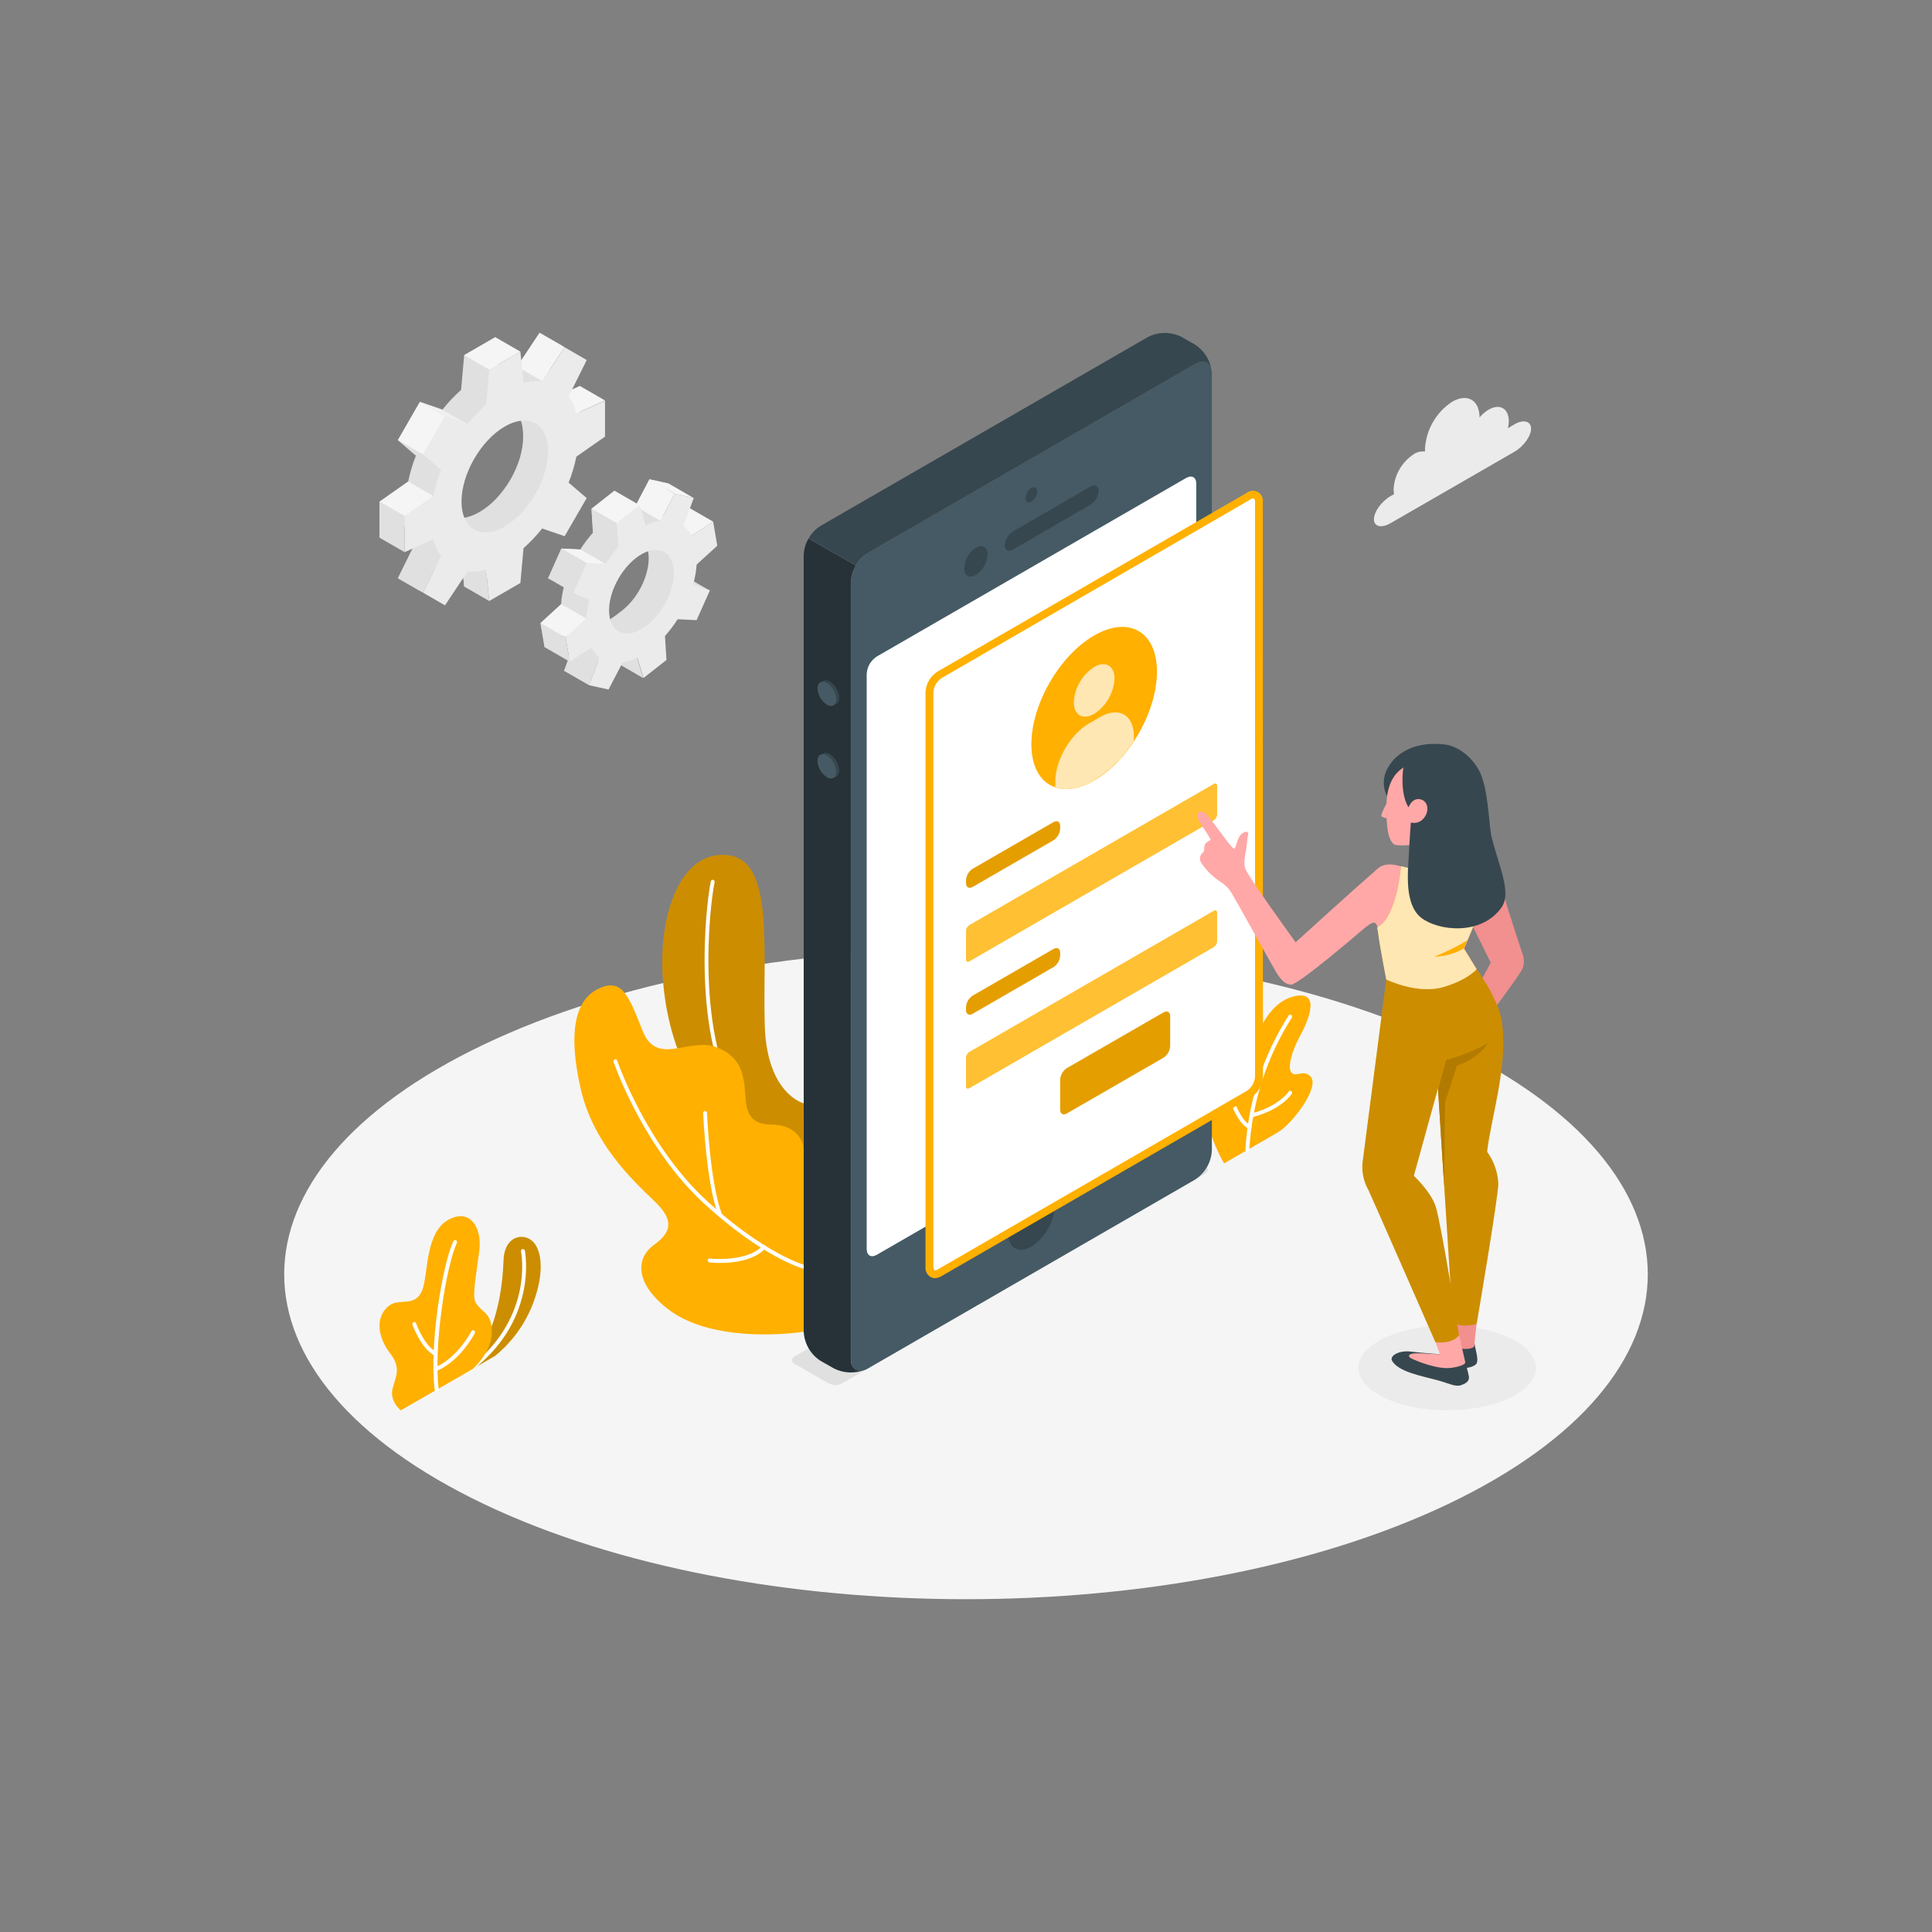 <?xml version="1.0" encoding="UTF-8"?>
<svg xmlns="http://www.w3.org/2000/svg" xmlns:xlink="http://www.w3.org/1999/xlink" width="446px" height="446px" viewBox="0 0 446 446" version="1.1">
<rect x="0" y="0" width="446" height="446" fill="#808080" stroke="none"/>
<defs>
<filter id="alpha" filterUnits="objectBoundingBox" x="0%" y="0%" width="100%" height="100%">
  <feColorMatrix type="matrix" in="SourceGraphic" values="0 0 0 0 1 0 0 0 0 1 0 0 0 0 1 0 0 0 1 0"/>
</filter>
<mask id="mask0">
  <g filter="url(#alpha)">
<rect x="0" y="0" width="446" height="446" style="fill:rgb(0%,0%,0%);fill-opacity:0.2;stroke:none;"/>
  </g>
</mask>
<clipPath id="clip1">
  <rect x="0" y="0" width="446" height="446"/>
</clipPath>
<g id="surface5" clip-path="url(#clip1)">
<path style=" stroke:none;fill-rule:nonzero;fill:rgb(0%,0%,0%);fill-opacity:1;" d="M 107.039 317.188 L 114.293 313.004 C 118.34 309.699 121.422 305.363 123.211 300.453 C 125.449 294.281 125.141 289.586 123.531 287.234 C 121.562 284.332 116.449 284.844 116.246 290.945 C 115.816 302.969 112.312 311.309 107.039 317.188 Z M 107.039 317.188 "/>
</g>
<mask id="mask1">
  <g filter="url(#alpha)">
<rect x="0" y="0" width="446" height="446" style="fill:rgb(0%,0%,0%);fill-opacity:0.2;stroke:none;"/>
  </g>
</mask>
<clipPath id="clip2">
  <rect x="0" y="0" width="446" height="446"/>
</clipPath>
<g id="surface8" clip-path="url(#clip2)">
<path style=" stroke:none;fill-rule:nonzero;fill:rgb(0%,0%,0%);fill-opacity:1;" d="M 185.535 254.703 C 185.535 254.703 176.98 252.613 176.535 236.594 C 176.062 219.309 178.633 199.129 168.508 197.496 C 158.383 195.867 152.766 208.203 152.891 222.609 C 153.004 235.219 158.09 262.605 185.5 267.977 Z M 185.535 254.703 "/>
</g>
<mask id="mask2">
  <g filter="url(#alpha)">
<rect x="0" y="0" width="446" height="446" style="fill:rgb(0%,0%,0%);fill-opacity:0.702;stroke:none;"/>
  </g>
</mask>
<clipPath id="clip3">
  <rect x="0" y="0" width="446" height="446"/>
</clipPath>
<g id="surface11" clip-path="url(#clip3)">
<path style=" stroke:none;fill-rule:nonzero;fill:rgb(100%,100%,100%);fill-opacity:1;" d="M 252.586 153.977 C 255.184 152.477 257.289 153.691 257.289 156.652 C 257.109 159.961 255.363 162.988 252.586 164.797 C 249.992 166.297 247.887 165.082 247.887 162.121 C 248.066 158.812 249.812 155.785 252.586 153.977 Z M 252.586 153.977 "/>
</g>
<mask id="mask3">
  <g filter="url(#alpha)">
<rect x="0" y="0" width="446" height="446" style="fill:rgb(0%,0%,0%);fill-opacity:0.702;stroke:none;"/>
  </g>
</mask>
<clipPath id="clip4">
  <rect x="0" y="0" width="446" height="446"/>
</clipPath>
<g id="surface14" clip-path="url(#clip4)">
<path style=" stroke:none;fill-rule:nonzero;fill:rgb(100%,100%,100%);fill-opacity:1;" d="M 261.75 169.961 C 261.75 165.039 258.297 163.039 254.023 165.5 L 251.348 167.043 C 247.086 169.508 243.621 175.5 243.621 180.426 L 243.621 181.754 C 246.094 182.566 249.199 182.129 252.543 180.176 C 256.25 177.891 259.383 174.785 261.703 171.102 Z M 261.75 169.961 "/>
</g>
<mask id="mask4">
  <g filter="url(#alpha)">
<rect x="0" y="0" width="446" height="446" style="fill:rgb(0%,0%,0%);fill-opacity:0.102;stroke:none;"/>
  </g>
</mask>
<clipPath id="clip5">
  <rect x="0" y="0" width="446" height="446"/>
</clipPath>
<g id="surface17" clip-path="url(#clip5)">
<path style=" stroke:none;fill-rule:nonzero;fill:rgb(0%,0%,0%);fill-opacity:1;" d="M 224.543 200.559 L 243.195 189.789 C 244.086 189.301 244.738 189.691 244.738 190.684 L 244.738 191.297 C 244.68 192.387 244.105 193.379 243.195 193.973 L 224.543 204.742 C 223.695 205.23 223 204.828 223 203.848 L 223 203.234 C 223.059 202.145 223.633 201.152 224.543 200.559 Z M 224.543 200.559 "/>
</g>
<mask id="mask5">
  <g filter="url(#alpha)">
<rect x="0" y="0" width="446" height="446" style="fill:rgb(0%,0%,0%);fill-opacity:0.2;stroke:none;"/>
  </g>
</mask>
<clipPath id="clip6">
  <rect x="0" y="0" width="446" height="446"/>
</clipPath>
<g id="surface20" clip-path="url(#clip6)">
<path style=" stroke:none;fill-rule:nonzero;fill:rgb(100%,100%,100%);fill-opacity:1;" d="M 223.777 213.555 L 280.203 180.977 C 280.625 180.727 280.973 180.926 280.973 181.426 L 280.973 188.008 C 280.938 188.547 280.656 189.043 280.203 189.344 L 223.777 221.922 C 223.348 222.172 223 221.965 223 221.477 L 223 214.891 C 223.031 214.348 223.32 213.852 223.777 213.555 Z M 223.777 213.555 "/>
</g>
<mask id="mask6">
  <g filter="url(#alpha)">
<rect x="0" y="0" width="446" height="446" style="fill:rgb(0%,0%,0%);fill-opacity:0.102;stroke:none;"/>
  </g>
</mask>
<clipPath id="clip7">
  <rect x="0" y="0" width="446" height="446"/>
</clipPath>
<g id="surface23" clip-path="url(#clip7)">
<path style=" stroke:none;fill-rule:nonzero;fill:rgb(0%,0%,0%);fill-opacity:1;" d="M 224.543 229.84 L 243.195 219.074 C 244.086 218.586 244.738 218.984 244.738 219.969 L 244.738 220.582 C 244.684 221.672 244.109 222.664 243.195 223.258 L 224.543 234.023 C 223.695 234.523 223 234.125 223 233.133 L 223 232.52 C 223.062 231.43 223.633 230.438 224.543 229.84 Z M 224.543 229.84 "/>
</g>
<mask id="mask7">
  <g filter="url(#alpha)">
<rect x="0" y="0" width="446" height="446" style="fill:rgb(0%,0%,0%);fill-opacity:0.2;stroke:none;"/>
  </g>
</mask>
<clipPath id="clip8">
  <rect x="0" y="0" width="446" height="446"/>
</clipPath>
<g id="surface26" clip-path="url(#clip8)">
<path style=" stroke:none;fill-rule:nonzero;fill:rgb(100%,100%,100%);fill-opacity:1;" d="M 223.777 242.84 L 280.203 210.262 C 280.625 210.012 280.973 210.219 280.973 210.707 L 280.973 217.293 C 280.938 217.832 280.656 218.328 280.203 218.629 L 223.777 251.203 C 223.348 251.453 223 251.258 223 250.758 L 223 244.176 C 223.031 243.633 223.32 243.137 223.777 242.84 Z M 223.777 242.84 "/>
</g>
<mask id="mask8">
  <g filter="url(#alpha)">
<rect x="0" y="0" width="446" height="446" style="fill:rgb(0%,0%,0%);fill-opacity:0.102;stroke:none;"/>
  </g>
</mask>
<clipPath id="clip9">
  <rect x="0" y="0" width="446" height="446"/>
</clipPath>
<g id="surface29" clip-path="url(#clip9)">
<path style=" stroke:none;fill-rule:nonzero;fill:rgb(0%,0%,0%);fill-opacity:1;" d="M 246.281 246.574 L 268.582 233.723 C 269.473 233.223 270.133 233.625 270.133 234.613 L 270.133 241.5 C 270.074 242.59 269.496 243.582 268.582 244.176 L 246.281 257.039 C 245.391 257.531 244.738 257.129 244.738 256.148 L 244.738 249.25 C 244.801 248.164 245.375 247.172 246.281 246.574 Z M 246.281 246.574 "/>
</g>
<mask id="mask9">
  <g filter="url(#alpha)">
<rect x="0" y="0" width="446" height="446" style="fill:rgb(0%,0%,0%);fill-opacity:0.2;stroke:none;"/>
  </g>
</mask>
<clipPath id="clip10">
  <rect x="0" y="0" width="446" height="446"/>
</clipPath>
<g id="surface32" clip-path="url(#clip10)">
<path style=" stroke:none;fill-rule:nonzero;fill:rgb(0%,0%,0%);fill-opacity:1;" d="M 340.879 223.73 C 343.625 228.012 346.23 231.758 346.801 236.594 C 347.977 246.754 344.125 258.367 343.297 265.887 C 344.855 268.027 345.754 270.574 345.883 273.219 C 345.883 276.332 340.879 305.637 340.879 305.637 C 340.879 305.637 337.238 306.742 335.391 305.145 L 331.957 251.242 L 333.742 244.676 Z M 340.879 223.73 "/>
</g>
<mask id="mask10">
  <g filter="url(#alpha)">
<rect x="0" y="0" width="446" height="446" style="fill:rgb(0%,0%,0%);fill-opacity:0.302;stroke:none;"/>
  </g>
</mask>
<clipPath id="clip11">
  <rect x="0" y="0" width="446" height="446"/>
</clipPath>
<g id="surface35" clip-path="url(#clip11)">
<path style=" stroke:none;fill-rule:nonzero;fill:rgb(0%,0%,0%);fill-opacity:1;" d="M 331.957 251.242 L 333.742 244.676 C 337.156 243.777 340.453 242.469 343.555 240.777 C 343.555 240.777 341.699 244.16 336.363 246.012 L 333.609 254.441 L 333.375 273.754 Z M 331.957 251.242 "/>
</g>
<mask id="mask11">
  <g filter="url(#alpha)">
<rect x="0" y="0" width="446" height="446" style="fill:rgb(0%,0%,0%);fill-opacity:0.2;stroke:none;"/>
  </g>
</mask>
<clipPath id="clip12">
  <rect x="0" y="0" width="446" height="446"/>
</clipPath>
<g id="surface38" clip-path="url(#clip12)">
<path style=" stroke:none;fill-rule:nonzero;fill:rgb(0%,0%,0%);fill-opacity:1;" d="M 340.879 223.73 C 342.348 226.141 345.863 230.242 345.113 234.195 C 344.223 238.977 341.637 242.34 333.77 244.676 L 326.383 271.438 C 326.383 271.438 330.227 275.004 331.406 278.457 C 332.582 281.906 336.828 308.203 336.828 308.203 C 336.828 308.203 335.508 310.355 331.359 309.836 C 331.359 309.836 316.902 276.832 315.883 274.684 C 314.648 272.504 314.219 269.965 314.66 267.5 C 315.117 264.039 320.016 226.156 320.016 226.156 Z M 340.879 223.73 "/>
</g>
<mask id="mask12">
  <g filter="url(#alpha)">
<rect x="0" y="0" width="446" height="446" style="fill:rgb(0%,0%,0%);fill-opacity:0.702;stroke:none;"/>
  </g>
</mask>
<clipPath id="clip13">
  <rect x="0" y="0" width="446" height="446"/>
</clipPath>
<g id="surface41" clip-path="url(#clip13)">
<path style=" stroke:none;fill-rule:nonzero;fill:rgb(100%,100%,100%);fill-opacity:1;" d="M 343.59 203.375 L 325.215 200.406 C 324.84 200.324 324.234 200.172 323.43 199.969 C 323.43 199.969 322.645 211.492 317.926 214.133 C 318.043 214.688 318.141 215.301 318.23 216.008 C 318.508 218.219 320.016 226.121 320.016 226.121 C 320.016 226.121 327.148 229.574 333.012 227.906 C 338.871 226.238 340.852 223.75 340.852 223.75 L 337.918 218.969 C 338.738 216.98 342.43 208.988 343.59 203.375 Z M 343.59 203.375 "/>
</g>
</defs>
<g id="surface1">
<path style=" stroke:none;fill-rule:nonzero;fill:rgb(96.078%,96.078%,96.078%);fill-opacity:1;" d="M 111.707 347.203 C 173.172 376.496 272.828 376.504 334.293 347.203 C 395.762 317.898 395.754 270.41 334.293 241.117 C 272.836 211.824 173.172 211.824 111.707 241.117 C 50.238 270.41 50.246 317.91 111.707 347.203 Z M 111.707 347.203 "/>
<path style=" stroke:none;fill-rule:nonzero;fill:rgb(92.157%,92.157%,92.157%);fill-opacity:1;" d="M 354.578 315.785 C 354.578 310.391 345.402 306.02 334.082 306.02 C 322.762 306.02 313.582 310.391 313.582 315.785 C 313.582 321.18 322.762 325.555 334.082 325.555 C 345.402 325.555 354.578 321.18 354.578 315.785 Z M 354.578 315.785 "/>
<path style=" stroke:none;fill-rule:nonzero;fill:rgb(100%,69.02%,0%);fill-opacity:1;" d="M 107.039 317.188 L 114.293 313.004 C 118.34 309.699 121.422 305.363 123.211 300.453 C 125.449 294.281 125.141 289.586 123.531 287.234 C 121.562 284.332 116.449 284.844 116.246 290.945 C 115.816 302.969 112.312 311.309 107.039 317.188 Z M 107.039 317.188 "/>
<use xlink:href="#surface5" mask="url(#mask0)"/>
<path style=" stroke:none;fill-rule:nonzero;fill:rgb(100%,100%,100%);fill-opacity:1;" d="M 107.039 317.633 C 106.848 317.629 106.676 317.504 106.621 317.316 C 106.562 317.133 106.633 316.93 106.789 316.82 C 123.559 305.223 120.312 289.051 120.277 288.891 C 120.227 288.645 120.383 288.402 120.629 288.352 C 120.875 288.301 121.117 288.457 121.168 288.703 C 121.168 288.875 124.594 305.598 107.324 317.551 C 107.242 317.609 107.141 317.637 107.039 317.633 Z M 107.039 317.633 "/>
<path style=" stroke:none;fill-rule:nonzero;fill:rgb(100%,69.02%,0%);fill-opacity:1;" d="M 92.508 325.578 C 92.508 325.578 89.984 323.527 90.59 320.746 C 91.199 317.961 92.832 315.965 90.039 312.379 C 87.246 308.793 86.469 304.012 89.805 301.426 C 92.348 299.418 96.316 302.254 97.746 296.965 C 98.797 293.094 98.441 284.52 103.375 281.668 C 108.305 278.812 111.402 283.113 110.625 288.926 C 109.949 294.129 108.984 299.133 109.734 300.523 C 111.18 303.199 113.648 302.836 113.535 307.723 C 113.438 312.27 109.129 316.035 109.129 316.035 Z M 92.508 325.578 "/>
<path style=" stroke:none;fill-rule:nonzero;fill:rgb(100%,100%,100%);fill-opacity:1;" d="M 100.797 321.219 C 100.57 321.215 100.383 321.051 100.352 320.824 C 99.074 310.254 102.133 292.004 104.633 286.582 C 104.676 286.461 104.766 286.363 104.887 286.316 C 105.008 286.266 105.141 286.273 105.258 286.332 C 105.363 286.379 105.445 286.469 105.488 286.582 C 105.527 286.691 105.52 286.816 105.469 286.922 C 103 292.273 100.047 310.578 101.27 320.684 C 101.293 320.926 101.121 321.145 100.875 321.172 Z M 100.797 321.219 "/>
<path style=" stroke:none;fill-rule:nonzero;fill:rgb(100%,100%,100%);fill-opacity:1;" d="M 100.555 312.984 C 100.488 312.988 100.418 312.973 100.359 312.941 C 97.266 311.434 95.301 306.055 95.223 305.805 C 95.16 305.652 95.188 305.48 95.293 305.355 C 95.395 305.23 95.559 305.172 95.719 305.203 C 95.879 305.234 96.008 305.348 96.059 305.5 C 96.059 305.555 97.977 310.766 100.75 312.109 C 100.938 312.203 101.039 312.41 100.992 312.613 C 100.945 312.816 100.762 312.961 100.555 312.957 Z M 100.555 312.984 "/>
<path style=" stroke:none;fill-rule:nonzero;fill:rgb(100%,100%,100%);fill-opacity:1;" d="M 100.5 316.555 C 100.32 316.555 100.156 316.438 100.09 316.266 C 100 316.039 100.105 315.781 100.332 315.688 C 105.543 313.602 108.789 307.402 108.824 307.328 C 108.938 307.109 109.207 307.023 109.426 307.137 C 109.645 307.25 109.73 307.52 109.617 307.738 C 109.477 308.008 106.184 314.305 100.699 316.516 C 100.637 316.547 100.57 316.559 100.5 316.555 Z M 100.5 316.555 "/>
<path style=" stroke:none;fill-rule:nonzero;fill:rgb(100%,69.02%,0%);fill-opacity:1;" d="M 282.586 268.562 C 282.586 268.562 278.688 262.246 278.305 255.387 C 277.922 248.527 279.43 245.676 281.496 244.855 C 283.566 244.035 283.727 246.559 284.789 248.047 C 285.852 249.535 288.02 248.691 288.82 244.043 C 289.625 239.395 292.551 231.555 298.633 230.027 C 305.324 228.371 301.738 236.219 300.051 239.277 C 298.363 242.34 297.062 246.512 298.168 247.645 C 299.273 248.777 300.996 246.684 302.629 248.629 C 304.617 250.973 298.438 259.422 294.887 261.465 Z M 282.586 268.562 "/>
<path style=" stroke:none;fill-rule:nonzero;fill:rgb(100%,100%,100%);fill-opacity:1;" d="M 287.93 265.914 C 287.809 265.91 287.699 265.859 287.617 265.77 C 287.539 265.684 287.496 265.57 287.5 265.449 C 288.105 254.414 291.547 243.723 297.492 234.41 C 297.559 234.312 297.664 234.246 297.781 234.227 C 297.898 234.207 298.02 234.238 298.117 234.312 C 298.309 234.453 298.352 234.727 298.215 234.926 C 292.375 244.105 288.996 254.633 288.402 265.496 C 288.395 265.613 288.34 265.723 288.254 265.801 C 288.164 265.883 288.047 265.922 287.93 265.914 Z M 287.93 265.914 "/>
<path style=" stroke:none;fill-rule:nonzero;fill:rgb(100%,100%,100%);fill-opacity:1;" d="M 288.438 260.641 C 288.363 260.641 288.289 260.625 288.223 260.59 C 285.727 259.207 284.344 255.102 284.289 254.934 C 284.25 254.82 284.258 254.699 284.309 254.59 C 284.359 254.484 284.453 254.402 284.566 254.363 C 284.801 254.285 285.051 254.414 285.129 254.648 C 285.129 254.648 286.465 258.602 288.695 259.805 C 288.906 259.93 288.98 260.195 288.867 260.41 C 288.781 260.566 288.613 260.66 288.438 260.641 Z M 288.438 260.641 "/>
<path style=" stroke:none;fill-rule:nonzero;fill:rgb(100%,100%,100%);fill-opacity:1;" d="M 288.875 257.941 C 288.672 257.938 288.496 257.797 288.445 257.602 C 288.418 257.488 288.434 257.367 288.496 257.266 C 288.555 257.164 288.652 257.094 288.766 257.066 C 295.207 255.434 297.438 252.062 297.457 252.027 C 297.59 251.816 297.867 251.754 298.074 251.887 C 298.285 252.02 298.348 252.297 298.215 252.508 C 298.117 252.66 295.797 256.199 288.988 257.93 Z M 288.875 257.941 "/>
<path style=" stroke:none;fill-rule:nonzero;fill:rgb(100%,69.02%,0%);fill-opacity:1;" d="M 185.535 254.703 C 185.535 254.703 176.98 252.613 176.535 236.594 C 176.062 219.309 178.633 199.129 168.508 197.496 C 158.383 195.867 152.766 208.203 152.891 222.609 C 153.004 235.219 158.09 262.605 185.5 267.977 Z M 185.535 254.703 "/>
<use xlink:href="#surface8" mask="url(#mask1)"/>
<path style=" stroke:none;fill-rule:nonzero;fill:rgb(100%,100%,100%);fill-opacity:1;" d="M 185.535 266.332 L 185.457 266.332 C 179.293 265.211 174.27 261.812 170.531 256.246 C 159.453 239.715 162.941 208.852 164.094 203.465 C 164.145 203.227 164.379 203.074 164.617 203.117 C 164.859 203.176 165.012 203.41 164.965 203.652 C 163.832 209.004 160.363 239.477 171.273 255.746 C 174.484 260.848 179.688 264.367 185.617 265.449 C 185.734 265.473 185.836 265.539 185.906 265.641 C 185.973 265.738 185.996 265.859 185.973 265.977 C 185.934 266.188 185.75 266.336 185.535 266.332 Z M 185.535 266.332 "/>
<path style=" stroke:none;fill-rule:nonzero;fill:rgb(100%,69.02%,0%);fill-opacity:1;" d="M 185.535 307.445 C 176.695 308.641 162.344 308.625 154.059 302.094 C 145.77 295.562 147.5 289.945 150.688 287.598 C 153.871 285.254 156.637 282.578 151.16 277.367 C 145.68 272.156 136.887 263.793 134.031 251.242 C 131.176 238.691 132.586 230.84 138.188 228.227 C 143.621 225.695 145.059 229.727 148.383 238.039 C 151.711 246.352 159.195 239.227 165.602 241.82 C 172.004 244.418 171.746 249.555 172.148 253.969 C 172.547 258.387 174.664 259.609 178.293 259.609 C 181.922 259.609 185.535 261.695 185.535 265.852 Z M 185.535 307.445 "/>
<path style=" stroke:none;fill-rule:nonzero;fill:rgb(100%,100%,100%);fill-opacity:1;" d="M 185.535 292.871 C 185.496 292.879 185.457 292.879 185.422 292.871 C 185.035 292.762 175.895 290.105 162.574 277.875 C 148.395 264.852 141.703 245.316 141.633 245.121 C 141.562 244.887 141.688 244.641 141.918 244.559 C 142.148 244.484 142.398 244.605 142.48 244.836 C 142.543 245.031 149.168 264.352 163.184 277.215 C 176.312 289.285 185.562 291.988 185.66 292.016 C 185.898 292.082 186.031 292.332 185.965 292.566 C 185.906 292.754 185.73 292.875 185.535 292.871 Z M 185.535 292.871 "/>
<path style=" stroke:none;fill-rule:nonzero;fill:rgb(100%,100%,100%);fill-opacity:1;" d="M 166.297 280.98 C 166.113 280.984 165.945 280.867 165.887 280.695 C 163.023 273.344 162.371 257.617 162.316 256.949 C 162.312 256.703 162.5 256.5 162.746 256.484 C 162.988 256.488 163.188 256.672 163.211 256.914 C 163.211 257.074 163.879 273.156 166.688 280.375 C 166.73 280.484 166.727 280.609 166.68 280.719 C 166.633 280.828 166.543 280.91 166.43 280.953 C 166.387 280.969 166.34 280.977 166.297 280.98 Z M 166.297 280.98 "/>
<path style=" stroke:none;fill-rule:nonzero;fill:rgb(100%,100%,100%);fill-opacity:1;" d="M 166.223 291.551 C 165.402 291.559 164.578 291.516 163.762 291.426 C 163.516 291.395 163.34 291.172 163.371 290.926 C 163.398 290.68 163.621 290.504 163.871 290.535 C 163.949 290.535 172.254 291.48 176.062 287.598 C 176.172 287.469 176.34 287.414 176.504 287.453 C 176.668 287.488 176.797 287.617 176.836 287.777 C 176.875 287.941 176.824 288.113 176.695 288.223 C 173.941 291.07 169.133 291.551 166.223 291.551 Z M 166.223 291.551 "/>
<path style=" stroke:none;fill-rule:nonzero;fill:rgb(87.843%,87.843%,87.843%);fill-opacity:1;" d="M 159.801 122.641 L 158.84 117.082 L 153.879 120.348 C 153.426 119.457 152.785 118.676 151.996 118.055 L 154.371 111.633 L 149.91 110.645 L 146.645 116.887 C 145.465 117.086 144.32 117.461 143.246 117.992 L 141.828 113.285 L 136.531 117.449 L 136.879 122.98 C 135.797 124.188 134.82 125.484 133.953 126.852 L 129.582 126.629 L 126.512 133.504 L 130.27 135.109 C 129.875 136.535 129.629 137.992 129.527 139.465 L 124.754 143.852 L 125.711 149.418 L 130.68 146.152 C 131.129 147.047 131.77 147.824 132.559 148.438 L 130.23 154.867 L 134.691 155.852 L 139.367 151.301 C 140.445 151.133 140.18 149.098 141.355 148.52 L 142.773 153.211 L 148.062 149.055 L 147.93 146.875 C 149 145.68 153.051 143.051 153.922 141.676 L 155.02 139.891 L 158.09 133.016 L 156.66 130.43 L 155.074 127.055 Z M 143.613 140.938 C 139.543 144.129 138.262 144.836 137.574 140.562 C 136.887 136.289 139.215 129.793 143.281 126.594 C 147.348 123.391 148.902 123.168 149.633 127.43 C 150.363 131.695 147.688 137.777 143.613 140.938 Z M 143.613 140.938 "/>
<path style=" stroke:none;fill-rule:nonzero;fill:rgb(96.078%,96.078%,96.078%);fill-opacity:1;" d="M 149.945 110.645 L 155.734 113.98 L 152.469 120.207 L 146.68 116.871 Z M 149.945 110.645 "/>
<path style=" stroke:none;fill-rule:nonzero;fill:rgb(96.078%,96.078%,96.078%);fill-opacity:1;" d="M 164.629 120.422 L 159.668 123.684 L 153.879 120.348 L 158.84 117.082 Z M 164.629 120.422 "/>
<path style=" stroke:none;fill-rule:nonzero;fill:rgb(87.843%,87.843%,87.843%);fill-opacity:1;" d="M 163.832 136.324 L 160.078 134.727 L 154.289 131.391 L 158.043 132.988 Z M 163.832 136.324 "/>
<path style=" stroke:none;fill-rule:nonzero;fill:rgb(87.843%,87.843%,87.843%);fill-opacity:1;" d="M 130.223 154.867 L 136.012 158.195 L 138.387 151.773 L 132.598 148.438 Z M 130.223 154.867 "/>
<path style=" stroke:none;fill-rule:nonzero;fill:rgb(87.843%,87.843%,87.843%);fill-opacity:1;" d="M 148.508 156.547 L 142.73 153.211 L 141.312 148.52 L 147.102 151.855 Z M 148.508 156.547 "/>
<path style=" stroke:none;fill-rule:nonzero;fill:rgb(92.157%,92.157%,92.157%);fill-opacity:1;" d="M 165.582 125.977 L 164.629 120.422 L 159.668 123.684 C 159.211 122.793 158.566 122.012 157.777 121.391 L 160.148 114.969 L 155.734 113.98 L 152.461 120.223 C 151.281 120.422 150.133 120.797 149.062 121.328 L 147.652 116.637 L 142.355 120.805 L 142.703 126.332 C 141.621 127.551 140.645 128.855 139.777 130.23 L 135.398 130.008 L 132.328 136.887 L 136.082 138.492 C 135.695 139.918 135.445 141.379 135.344 142.855 L 130.578 147.18 L 131.535 152.746 L 136.492 149.48 C 136.949 150.371 137.598 151.152 138.387 151.766 L 136.012 158.188 L 140.473 159.176 L 143.738 152.934 C 144.922 152.738 146.07 152.359 147.145 151.82 L 148.555 156.512 L 153.852 152.355 L 153.504 146.824 C 154.582 145.613 155.562 144.32 156.43 142.953 L 160.809 143.164 L 163.879 136.289 L 160.07 134.691 C 160.465 133.266 160.715 131.805 160.82 130.332 Z M 149.41 144.309 C 145.352 147.5 141.461 146.637 140.723 142.371 C 139.98 138.109 142.684 132.051 146.75 128.859 C 150.82 125.664 154.699 126.539 155.441 130.805 C 156.18 135.066 153.477 141.113 149.41 144.309 Z M 149.41 144.309 "/>
<path style=" stroke:none;fill-rule:nonzero;fill:rgb(96.078%,96.078%,96.078%);fill-opacity:1;" d="M 147.652 116.621 L 141.863 113.285 L 136.566 117.449 L 142.355 120.785 Z M 147.652 116.621 "/>
<path style=" stroke:none;fill-rule:nonzero;fill:rgb(87.843%,87.843%,87.843%);fill-opacity:1;" d="M 136.566 117.449 L 136.914 122.98 L 142.703 126.316 L 142.355 120.785 Z M 136.566 117.449 "/>
<path style=" stroke:none;fill-rule:nonzero;fill:rgb(96.078%,96.078%,96.078%);fill-opacity:1;" d="M 139.777 130.188 L 133.988 126.852 L 129.617 126.637 L 135.398 129.973 Z M 139.777 130.188 "/>
<path style=" stroke:none;fill-rule:nonzero;fill:rgb(87.843%,87.843%,87.843%);fill-opacity:1;" d="M 129.617 126.637 L 126.547 133.504 L 132.328 136.84 L 135.398 129.973 Z M 129.617 126.637 "/>
<path style=" stroke:none;fill-rule:nonzero;fill:rgb(96.078%,96.078%,96.078%);fill-opacity:1;" d="M 135.344 142.801 L 129.562 139.465 L 124.789 143.852 L 130.57 147.188 Z M 135.344 142.801 "/>
<path style=" stroke:none;fill-rule:nonzero;fill:rgb(87.843%,87.843%,87.843%);fill-opacity:1;" d="M 131.535 152.754 L 125.746 149.418 L 124.789 143.852 L 130.57 147.188 Z M 131.535 152.754 "/>
<path style=" stroke:none;fill-rule:nonzero;fill:rgb(96.078%,96.078%,96.078%);fill-opacity:1;" d="M 155.734 113.98 L 149.945 110.645 L 154.371 111.633 L 160.148 114.969 Z M 155.734 113.98 "/>
<path style=" stroke:none;fill-rule:nonzero;fill:rgb(87.843%,87.843%,87.843%);fill-opacity:1;" d="M 133.879 97.414 L 133.879 89.109 L 127.27 92.09 C 126.922 90.68 126.316 89.348 125.488 88.156 L 129.652 79.762 L 124.566 76.828 L 119.375 84.633 C 117.93 84.508 116.473 84.648 115.078 85.051 L 114.344 77.836 L 107.156 81.992 L 106.434 90.02 C 104.867 91.406 103.43 92.93 102.133 94.57 L 96.941 92.785 L 91.859 101.598 L 96.016 105.168 C 95.246 107.109 94.648 109.113 94.23 111.16 L 87.621 115.809 L 87.621 124.121 L 94.23 121.141 C 94.582 122.551 95.188 123.883 96.016 125.078 L 91.875 133.48 L 96.961 136.414 L 102.152 128.609 C 103.598 128.734 105.055 128.594 106.453 128.188 L 107.172 135.406 L 114.363 131.25 L 115.094 123.223 C 117.34 122.402 119.328 121.004 120.855 119.172 L 124.586 120.484 L 129.672 111.68 L 126.547 109.004 C 127.227 106.77 127.477 104.434 127.289 102.105 Z M 110.75 118.164 C 105.238 121.348 101.832 119.055 101.832 112.715 C 101.832 106.371 106.391 98.531 111.91 95.348 C 117.434 92.16 120.77 94.453 120.77 100.848 C 120.77 107.246 116.273 114.969 110.75 118.164 Z M 110.75 118.164 "/>
<path style=" stroke:none;fill-rule:nonzero;fill:rgb(96.078%,96.078%,96.078%);fill-opacity:1;" d="M 130.348 80.156 L 124.566 76.828 L 119.375 84.633 L 125.156 87.969 Z M 130.348 80.156 "/>
<path style=" stroke:none;fill-rule:nonzero;fill:rgb(96.078%,96.078%,96.078%);fill-opacity:1;" d="M 139.668 92.445 L 133.879 89.109 L 127.27 92.09 L 133.059 95.426 Z M 139.668 92.445 "/>
<path style=" stroke:none;fill-rule:nonzero;fill:rgb(87.843%,87.843%,87.843%);fill-opacity:1;" d="M 112.938 138.742 L 107.156 135.406 L 106.434 128.188 L 112.215 131.527 Z M 112.938 138.742 "/>
<path style=" stroke:none;fill-rule:nonzero;fill:rgb(87.843%,87.843%,87.843%);fill-opacity:1;" d="M 91.848 133.48 L 97.637 136.816 L 101.805 128.422 L 96.016 125.086 Z M 91.848 133.48 "/>
<path style=" stroke:none;fill-rule:nonzero;fill:rgb(92.157%,92.157%,92.157%);fill-opacity:1;" d="M 139.668 100.797 L 139.668 92.492 L 133.059 95.445 C 132.715 94.035 132.109 92.699 131.277 91.512 L 135.441 83.117 L 130.355 80.172 L 125.164 87.988 C 123.719 87.855 122.262 88 120.867 88.406 L 120.133 81.172 L 112.945 85.328 L 112.215 93.355 C 110.652 94.746 109.211 96.27 107.914 97.906 L 102.723 96.121 L 97.637 104.934 L 101.805 108.504 C 101.031 110.445 100.434 112.449 100.02 114.496 L 93.41 119.145 L 93.41 127.457 L 100.02 124.48 C 100.367 125.891 100.973 127.223 101.805 128.414 L 97.637 136.805 L 102.723 139.742 L 107.914 131.938 C 109.359 132.062 110.82 131.922 112.215 131.516 L 112.945 138.734 L 120.133 134.574 L 120.855 126.547 C 122.422 125.16 123.859 123.641 125.156 122 L 130.348 123.781 L 135.434 114.98 L 131.266 111.41 C 132.039 109.469 132.637 107.465 133.051 105.418 Z M 116.539 121.543 C 111.02 124.727 106.539 122.141 106.539 115.773 C 106.539 109.402 111 101.652 116.539 98.457 C 122.078 95.266 126.531 97.859 126.531 104.23 C 126.531 110.598 122.051 118.305 116.539 121.5 Z M 116.539 121.543 "/>
<path style=" stroke:none;fill-rule:nonzero;fill:rgb(94.118%,94.118%,94.118%);fill-opacity:1;" d="M 102.133 94.586 L 107.914 97.922 L 102.723 96.113 L 96.941 92.77 Z M 102.133 94.586 "/>
<path style=" stroke:none;fill-rule:nonzero;fill:rgb(96.078%,96.078%,96.078%);fill-opacity:1;" d="M 91.855 101.594 L 96.941 92.777 L 102.73 96.117 L 97.645 104.93 Z M 91.855 101.594 "/>
<path style=" stroke:none;fill-rule:nonzero;fill:rgb(87.843%,87.843%,87.843%);fill-opacity:1;" d="M 91.848 101.582 L 97.637 104.918 L 101.805 108.504 L 96.016 105.176 Z M 91.848 101.582 "/>
<path style=" stroke:none;fill-rule:nonzero;fill:rgb(96.078%,96.078%,96.078%);fill-opacity:1;" d="M 94.23 111.172 L 100.02 114.508 L 93.41 119.152 L 87.621 115.816 Z M 94.23 111.172 "/>
<path style=" stroke:none;fill-rule:nonzero;fill:rgb(87.843%,87.843%,87.843%);fill-opacity:1;" d="M 87.621 115.816 L 93.41 119.152 L 93.41 127.469 L 87.621 124.129 Z M 87.621 115.816 "/>
<path style=" stroke:none;fill-rule:nonzero;fill:rgb(96.078%,96.078%,96.078%);fill-opacity:1;" d="M 120.133 81.172 L 114.344 77.836 L 107.156 81.992 L 112.938 85.328 Z M 120.133 81.172 "/>
<path style=" stroke:none;fill-rule:nonzero;fill:rgb(87.843%,87.843%,87.843%);fill-opacity:1;" d="M 194.348 319.379 L 278.195 270.961 C 278.574 270.828 278.828 270.473 278.828 270.07 C 278.828 269.668 278.574 269.312 278.195 269.18 L 270.445 264.719 C 269.473 264.23 268.324 264.23 267.352 264.719 L 183.477 313.094 C 183.098 313.227 182.844 313.582 182.844 313.984 C 182.844 314.387 183.098 314.742 183.477 314.875 L 191.254 319.336 C 192.219 319.84 193.367 319.855 194.348 319.379 Z M 194.348 319.379 "/>
<path style=" stroke:none;fill-rule:nonzero;fill:rgb(27.059%,35.294%,39.216%);fill-opacity:1;" d="M 275.895 84.027 L 200.289 127.68 C 198.012 129.168 196.574 131.652 196.426 134.371 L 196.426 313.727 C 196.426 316.188 198.156 317.188 200.289 315.957 L 275.895 272.301 C 278.18 270.816 279.613 268.328 279.758 265.609 L 279.758 86.258 C 279.758 83.793 278.035 82.797 275.895 84.027 Z M 275.895 84.027 "/>
<path style=" stroke:none;fill-rule:nonzero;fill:rgb(21.569%,27.843%,30.98%);fill-opacity:1;" d="M 200.289 127.68 L 275.895 84.027 C 277.805 82.922 279.383 83.605 279.703 85.523 C 279.344 83.086 277.957 80.918 275.895 79.566 L 272.754 77.781 C 270.328 76.551 267.457 76.551 265.031 77.781 L 189.418 121.402 C 188.277 122.117 187.34 123.105 186.688 124.281 L 197.559 130.527 C 198.211 129.359 199.152 128.379 200.289 127.68 Z M 200.289 127.68 "/>
<path style=" stroke:none;fill-rule:nonzero;fill:rgb(14.902%,19.608%,21.961%);fill-opacity:1;" d="M 185.535 307.445 C 185.684 310.164 187.117 312.648 189.398 314.137 L 192.547 315.918 C 194.75 317.023 197.32 317.133 199.613 316.223 C 197.828 316.918 196.41 315.895 196.41 313.691 L 196.41 134.371 C 196.453 133.023 196.844 131.715 197.543 130.562 L 186.668 124.316 C 185.98 125.461 185.59 126.758 185.535 128.09 Z M 185.535 307.445 "/>
<path style=" stroke:none;fill-rule:nonzero;fill:rgb(100%,100%,100%);fill-opacity:1;" d="M 202.367 151.578 L 273.844 110.324 C 275.129 109.59 276.164 110.188 276.164 111.66 L 276.164 244.406 C 276.078 246.039 275.215 247.531 273.844 248.422 L 202.395 289.676 C 201.109 290.418 200.074 289.82 200.074 288.34 L 200.074 155.59 C 200.156 153.965 201.008 152.477 202.367 151.578 Z M 202.367 151.578 "/>
<path style=" stroke:none;fill-rule:nonzero;fill:rgb(21.569%,27.843%,30.98%);fill-opacity:1;" d="M 238.094 112.652 C 237.293 113.176 236.789 114.051 236.738 115.004 C 236.738 115.898 237.344 116.227 238.094 115.789 C 238.895 115.27 239.398 114.391 239.449 113.438 C 239.449 112.57 238.844 112.223 238.094 112.652 Z M 238.094 112.652 "/>
<path style=" stroke:none;fill-rule:nonzero;fill:rgb(21.569%,27.843%,30.98%);fill-opacity:1;" d="M 238.094 275.395 C 234.93 277.465 232.941 280.918 232.742 284.691 C 232.742 288.105 235.141 289.5 238.094 287.785 C 241.254 285.715 243.242 282.266 243.445 278.492 C 243.461 275.074 241.055 273.684 238.094 275.395 Z M 238.094 275.395 "/>
<path style=" stroke:none;fill-rule:nonzero;fill:rgb(21.569%,27.843%,30.98%);fill-opacity:1;" d="M 225.258 126.457 C 223.668 127.516 222.672 129.262 222.582 131.168 C 222.582 132.898 223.793 133.605 225.258 132.738 C 226.863 131.691 227.875 129.941 227.977 128.027 C 227.977 126.297 226.766 125.594 225.258 126.457 Z M 225.258 126.457 "/>
<path style=" stroke:none;fill-rule:nonzero;fill:rgb(21.569%,27.843%,30.98%);fill-opacity:1;" d="M 231.922 125.871 C 231.922 127.031 232.812 127.469 233.855 126.852 L 251.695 116.531 C 252.816 115.832 253.535 114.637 253.633 113.32 C 253.633 112.168 252.738 111.73 251.695 112.348 L 233.855 122.668 C 232.738 123.367 232.02 124.555 231.922 125.871 Z M 231.922 125.871 "/>
<path style=" stroke:none;fill-rule:nonzero;fill:rgb(21.569%,27.843%,30.98%);fill-opacity:1;" d="M 191.566 157.32 C 192.852 158.16 193.656 159.555 193.742 161.086 C 193.742 162.477 192.77 163.039 191.566 162.344 C 190.285 161.504 189.48 160.109 189.398 158.578 C 189.398 157.195 190.371 156.637 191.566 157.32 Z M 191.566 157.32 "/>
<path style=" stroke:none;fill-rule:nonzero;fill:rgb(21.569%,27.843%,30.98%);fill-opacity:1;" d="M 191.566 174.074 C 192.852 174.91 193.656 176.309 193.742 177.84 C 193.742 179.219 192.77 179.781 191.566 179.098 C 190.285 178.258 189.48 176.859 189.398 175.332 C 189.398 173.941 190.371 173.379 191.566 174.074 Z M 191.566 174.074 "/>
<path style=" stroke:none;fill-rule:nonzero;fill:rgb(27.059%,35.294%,39.216%);fill-opacity:1;" d="M 190.887 157.66 C 192.172 158.496 192.98 159.895 193.066 161.426 C 193.066 162.809 192.094 163.371 190.887 162.684 C 189.605 161.848 188.797 160.449 188.711 158.918 C 188.719 157.527 189.691 156.992 190.887 157.66 Z M 190.887 157.66 "/>
<path style=" stroke:none;fill-rule:nonzero;fill:rgb(27.059%,35.294%,39.216%);fill-opacity:1;" d="M 190.887 174.402 C 192.176 175.242 192.984 176.645 193.066 178.176 C 193.066 179.559 192.094 180.121 190.887 179.426 C 189.602 178.594 188.793 177.191 188.711 175.66 C 188.719 174.277 189.691 173.719 190.887 174.402 Z M 190.887 174.402 "/>
<path style=" stroke:none;fill-rule:nonzero;fill:rgb(100%,100%,100%);fill-opacity:1;" d="M 290.633 115.863 C 290.633 114.383 289.598 113.785 288.312 114.523 L 279.758 119.457 L 216.863 155.777 C 215.492 156.668 214.629 158.16 214.543 159.793 L 214.543 292.504 C 214.543 293.984 215.578 294.582 216.863 293.844 L 279.785 257.512 L 288.312 252.586 C 289.684 251.699 290.543 250.207 290.633 248.574 Z M 290.633 115.863 "/>
<path style=" stroke:none;fill-rule:nonzero;fill:rgb(100%,69.02%,0%);fill-opacity:1;" d="M 291.523 115.863 C 291.637 114.949 291.195 114.055 290.395 113.59 C 289.598 113.129 288.602 113.191 287.867 113.746 L 279.703 118.465 L 216.418 155.039 C 214.762 156.082 213.73 157.875 213.652 159.828 L 213.652 292.504 C 213.578 293.41 214.012 294.285 214.777 294.777 C 215.094 294.965 215.457 295.059 215.828 295.055 C 216.352 295.039 216.859 294.891 217.309 294.617 L 280.641 258.047 L 288.785 253.348 C 290.43 252.293 291.461 250.508 291.551 248.555 Z M 279.723 256.52 L 278.992 256.949 L 216.453 293.059 C 216.238 293.223 215.965 293.281 215.703 293.219 C 215.586 293.148 215.473 292.898 215.473 292.488 L 215.473 159.793 C 215.566 158.48 216.254 157.285 217.344 156.547 L 279.82 120.422 L 288.742 115.254 C 288.953 115.09 289.227 115.031 289.488 115.094 C 289.605 115.168 289.723 115.414 289.723 115.828 L 289.723 248.574 C 289.629 249.887 288.938 251.082 287.848 251.82 L 279.703 256.52 Z M 279.723 256.52 "/>
<path style=" stroke:none;fill-rule:nonzero;fill:rgb(100%,69.02%,0%);fill-opacity:1;" d="M 252.586 146.699 C 260.617 142.078 267.082 145.805 267.082 155.074 C 267.082 164.344 260.59 175.59 252.586 180.176 C 244.586 184.762 238.094 181.066 238.094 171.809 C 238.094 162.551 244.586 151.328 252.586 146.699 Z M 252.586 146.699 "/>
<path style=" stroke:none;fill-rule:nonzero;fill:rgb(100%,69.02%,0%);fill-opacity:1;" d="M 252.586 153.977 C 255.184 152.477 257.289 153.691 257.289 156.652 C 257.109 159.961 255.363 162.988 252.586 164.797 C 249.992 166.297 247.887 165.082 247.887 162.121 C 248.066 158.812 249.812 155.785 252.586 153.977 Z M 252.586 153.977 "/>
<path style=" stroke:none;fill-rule:nonzero;fill:rgb(100%,69.02%,0%);fill-opacity:1;" d="M 261.75 169.961 C 261.75 165.039 258.297 163.039 254.023 165.5 L 251.348 167.043 C 247.086 169.508 243.621 175.5 243.621 180.426 L 243.621 181.754 C 246.094 182.566 249.199 182.129 252.543 180.176 C 256.25 177.891 259.383 174.785 261.703 171.102 Z M 261.75 169.961 "/>
<use xlink:href="#surface11" mask="url(#mask2)"/>
<use xlink:href="#surface14" mask="url(#mask3)"/>
<path style=" stroke:none;fill-rule:nonzero;fill:rgb(100%,69.02%,0%);fill-opacity:1;" d="M 224.543 200.559 L 243.195 189.789 C 244.086 189.301 244.738 189.691 244.738 190.684 L 244.738 191.297 C 244.68 192.387 244.105 193.379 243.195 193.973 L 224.543 204.742 C 223.695 205.23 223 204.828 223 203.848 L 223 203.234 C 223.059 202.145 223.633 201.152 224.543 200.559 Z M 224.543 200.559 "/>
<use xlink:href="#surface17" mask="url(#mask4)"/>
<path style=" stroke:none;fill-rule:nonzero;fill:rgb(100%,69.02%,0%);fill-opacity:1;" d="M 223.777 213.555 L 280.203 180.977 C 280.625 180.727 280.973 180.926 280.973 181.426 L 280.973 188.008 C 280.938 188.547 280.656 189.043 280.203 189.344 L 223.777 221.922 C 223.348 222.172 223 221.965 223 221.477 L 223 214.891 C 223.031 214.348 223.32 213.852 223.777 213.555 Z M 223.777 213.555 "/>
<use xlink:href="#surface20" mask="url(#mask5)"/>
<path style=" stroke:none;fill-rule:nonzero;fill:rgb(100%,69.02%,0%);fill-opacity:1;" d="M 224.543 229.84 L 243.195 219.074 C 244.086 218.586 244.738 218.984 244.738 219.969 L 244.738 220.582 C 244.684 221.672 244.109 222.664 243.195 223.258 L 224.543 234.023 C 223.695 234.523 223 234.125 223 233.133 L 223 232.52 C 223.062 231.43 223.633 230.438 224.543 229.84 Z M 224.543 229.84 "/>
<use xlink:href="#surface23" mask="url(#mask6)"/>
<path style=" stroke:none;fill-rule:nonzero;fill:rgb(100%,69.02%,0%);fill-opacity:1;" d="M 223.777 242.84 L 280.203 210.262 C 280.625 210.012 280.973 210.219 280.973 210.707 L 280.973 217.293 C 280.938 217.832 280.656 218.328 280.203 218.629 L 223.777 251.203 C 223.348 251.453 223 251.258 223 250.758 L 223 244.176 C 223.031 243.633 223.32 243.137 223.777 242.84 Z M 223.777 242.84 "/>
<use xlink:href="#surface26" mask="url(#mask7)"/>
<path style=" stroke:none;fill-rule:nonzero;fill:rgb(100%,69.02%,0%);fill-opacity:1;" d="M 246.281 246.574 L 268.582 233.723 C 269.473 233.223 270.133 233.625 270.133 234.613 L 270.133 241.5 C 270.074 242.59 269.496 243.582 268.582 244.176 L 246.281 257.039 C 245.391 257.531 244.738 257.129 244.738 256.148 L 244.738 249.25 C 244.801 248.164 245.375 247.172 246.281 246.574 Z M 246.281 246.574 "/>
<use xlink:href="#surface29" mask="url(#mask8)"/>
<path style=" stroke:none;fill-rule:nonzero;fill:rgb(100%,65.882%,65.49%);fill-opacity:1;" d="M 299.086 217.516 C 299.086 217.516 288.133 202.402 287.492 200.566 C 286.984 199.211 287.492 197.195 287.652 196.258 C 287.812 195.32 287.957 193.234 288.117 192.691 C 288.383 191.672 287.074 191.879 286.332 192.805 C 285.59 193.734 285.344 195.59 284.957 195.891 C 284.574 196.195 281.656 191.941 280.133 189.977 C 278.605 188.016 277.652 186.82 276.715 187.551 C 276.047 188.078 276.547 189.219 277.652 190.898 C 278.301 191.801 278.895 192.738 279.438 193.707 C 279.605 194.074 278.695 194.098 278.207 194.855 C 277.824 195.445 278.207 196.402 277.672 196.855 C 276.988 197.375 276.805 198.32 277.242 199.059 C 278.234 200.617 279.516 201.973 281.016 203.055 C 282.656 204.188 283.316 204.59 284.289 206.133 C 285.262 207.676 293.984 223.438 294.574 224.383 C 295.164 225.328 296.297 227.254 298.016 227.309 C 299.738 227.363 313.832 215.23 314.555 214.625 C 316.875 212.688 317.613 212.41 318.008 214.152 C 318.141 214.77 318.242 215.395 318.309 216.023 C 318.586 218.238 320.094 226.141 320.094 226.141 C 320.094 226.141 327.23 229.594 333.09 227.926 C 338.949 226.254 340.93 223.766 340.93 223.766 L 337.996 218.984 C 338.789 217.016 342.457 209.023 343.645 203.43 L 325.27 200.461 C 324.895 200.379 324.285 200.227 323.484 200.023 C 322.477 199.754 319.914 198.871 317.98 200.566 C 311.664 206.07 299.105 217.516 299.105 217.516 "/>
<path style=" stroke:none;fill-rule:nonzero;fill:rgb(21.569%,27.843%,30.98%);fill-opacity:1;" d="M 335.516 310.23 L 332.227 314.805 C 333.723 315.504 335.355 315.855 337.008 315.832 C 339.961 315.938 340.77 314.938 340.879 314.742 C 341.379 313.672 340.602 311.746 340.387 310.086 Z M 335.516 310.23 "/>
<path style=" stroke:none;fill-rule:nonzero;fill:rgb(21.569%,27.843%,30.98%);fill-opacity:1;" d="M 332.414 312.609 C 332.414 312.609 328.418 312.352 325.66 312.012 C 322.902 311.672 320.719 313.012 321.359 314.145 C 322.004 315.277 323.527 316.223 325.902 317.016 C 327.926 317.703 330.359 318.195 332.465 318.801 C 334.57 319.406 336.035 320.203 337.258 319.773 C 338.621 319.301 339.211 318.758 339.094 317.758 C 338.797 316.336 338.426 314.93 337.988 313.547 Z M 332.414 312.609 "/>
<path style=" stroke:none;fill-rule:nonzero;fill:rgb(94.902%,56.078%,56.078%);fill-opacity:1;" d="M 340.879 305.637 C 340.879 305.637 340.379 309.793 340.344 310.684 C 340.309 311.574 336.285 311.859 335.516 310.23 L 335.391 305.145 Z M 340.879 305.637 "/>
<path style=" stroke:none;fill-rule:nonzero;fill:rgb(100%,65.882%,65.49%);fill-opacity:1;" d="M 336.828 308.188 L 338.266 314.5 C 338.266 314.5 338.398 315.27 335.117 315.758 C 331.832 316.25 326.676 314.039 325.793 313.59 C 324.91 313.145 324.812 312.246 328.043 312.422 C 331.27 312.602 332.414 312.609 332.414 312.609 L 331.359 309.82 Z M 336.828 308.188 "/>
<path style=" stroke:none;fill-rule:nonzero;fill:rgb(94.902%,56.078%,56.078%);fill-opacity:1;" d="M 343.59 203.375 L 345.863 202.742 C 345.863 202.742 350.617 217.789 351.145 219.246 C 351.672 220.699 352.27 222.234 351.242 224.027 C 350.02 226.156 343.59 234.73 343.59 234.73 L 339.504 230.734 L 344.141 222.242 L 340.039 213.945 Z M 343.59 203.375 "/>
<path style=" stroke:none;fill-rule:nonzero;fill:rgb(21.569%,27.843%,30.98%);fill-opacity:1;" d="M 320.227 183.832 C 319.145 181.797 319.18 179.348 320.324 177.348 C 322.594 173.145 327.641 171.102 333.652 171.879 C 336.438 172.246 339.719 174.555 341.512 178.008 C 343.492 181.836 343.68 189.543 344.188 192.457 Z M 320.227 183.832 "/>
<path style=" stroke:none;fill-rule:nonzero;fill:rgb(100%,65.882%,65.49%);fill-opacity:1;" d="M 320.066 185.484 C 320.066 185.484 318.641 188.203 318.891 188.453 C 319.262 188.668 319.664 188.82 320.086 188.898 Z M 320.066 185.484 "/>
<path style=" stroke:none;fill-rule:nonzero;fill:rgb(100%,65.882%,65.49%);fill-opacity:1;" d="M 324.402 176.883 C 322.852 177.891 320.176 179.746 320.059 185.855 C 319.934 192.102 320.824 194.16 321.754 194.883 C 322.379 195.375 326.043 195.125 327.613 194.758 C 329.184 194.395 333.707 192.156 335.34 188.758 C 337.258 184.762 336.863 178.945 334.02 177.16 C 331.074 175.418 327.441 175.316 324.402 176.883 Z M 324.402 176.883 "/>
<path style=" stroke:none;fill-rule:nonzero;fill:rgb(100%,69.02%,0%);fill-opacity:1;" d="M 340.879 223.73 C 343.625 228.012 346.23 231.758 346.801 236.594 C 347.977 246.754 344.125 258.367 343.297 265.887 C 344.855 268.027 345.754 270.574 345.883 273.219 C 345.883 276.332 340.879 305.637 340.879 305.637 C 340.879 305.637 337.238 306.742 335.391 305.145 L 331.957 251.242 L 333.742 244.676 Z M 340.879 223.73 "/>
<use xlink:href="#surface32" mask="url(#mask9)"/>
<path style=" stroke:none;fill-rule:nonzero;fill:rgb(100%,69.02%,0%);fill-opacity:1;" d="M 331.957 251.242 L 333.742 244.676 C 337.156 243.777 340.453 242.469 343.555 240.777 C 343.555 240.777 341.699 244.16 336.363 246.012 L 333.609 254.441 L 333.375 273.754 Z M 331.957 251.242 "/>
<use xlink:href="#surface35" mask="url(#mask10)"/>
<path style=" stroke:none;fill-rule:nonzero;fill:rgb(100%,69.02%,0%);fill-opacity:1;" d="M 340.879 223.73 C 342.348 226.141 345.863 230.242 345.113 234.195 C 344.223 238.977 341.637 242.34 333.77 244.676 L 326.383 271.438 C 326.383 271.438 330.227 275.004 331.406 278.457 C 332.582 281.906 336.828 308.203 336.828 308.203 C 336.828 308.203 335.508 310.355 331.359 309.836 C 331.359 309.836 316.902 276.832 315.883 274.684 C 314.648 272.504 314.219 269.965 314.66 267.5 C 315.117 264.039 320.016 226.156 320.016 226.156 Z M 340.879 223.73 "/>
<use xlink:href="#surface38" mask="url(#mask11)"/>
<path style=" stroke:none;fill-rule:nonzero;fill:rgb(100%,69.02%,0%);fill-opacity:1;" d="M 343.59 203.375 L 325.215 200.406 C 324.84 200.324 324.234 200.172 323.43 199.969 C 323.43 199.969 322.645 211.492 317.926 214.133 C 318.043 214.688 318.141 215.301 318.23 216.008 C 318.508 218.219 320.016 226.121 320.016 226.121 C 320.016 226.121 327.148 229.574 333.012 227.906 C 338.871 226.238 340.852 223.75 340.852 223.75 L 337.918 218.969 C 338.738 216.98 342.43 208.988 343.59 203.375 Z M 343.59 203.375 "/>
<use xlink:href="#surface41" mask="url(#mask12)"/>
<path style=" stroke:none;fill-rule:nonzero;fill:rgb(100%,69.02%,0%);fill-opacity:1;" d="M 338.746 217.066 C 336.305 218.535 333.75 219.797 331.102 220.84 C 333.504 220.793 335.855 220.145 337.941 218.949 Z M 338.746 217.066 "/>
<path style=" stroke:none;fill-rule:nonzero;fill:rgb(21.569%,27.843%,30.98%);fill-opacity:1;" d="M 323.949 177.188 C 323.949 177.188 323.055 182.984 325.16 186.391 C 325.16 186.391 325.945 184.082 327.898 184.52 C 329.852 184.957 329.961 187.535 328.586 188.98 C 327.875 189.805 326.75 190.152 325.695 189.871 C 325.695 189.871 325.383 194.062 325.215 197.578 C 325.043 201.094 324.117 208.754 328.07 211.852 C 332.02 214.945 341.938 216.035 346.586 209.539 C 349.172 205.926 345.738 199.539 344.141 192.379 C 342.672 185.793 341.84 176.035 334.855 174.465 C 327.871 172.895 323.949 177.188 323.949 177.188 Z M 323.949 177.188 "/>
<path style=" stroke:none;fill-rule:nonzero;fill:rgb(92.157%,92.157%,92.157%);fill-opacity:1;" d="M 349.574 97.969 L 348.102 98.859 C 348.227 98.336 348.297 97.801 348.309 97.266 C 348.309 94.277 346.211 93.07 343.625 94.586 C 342.84 95.062 342.137 95.664 341.547 96.371 C 341.547 92.359 338.727 90.727 335.25 92.73 C 331.531 95.156 329.191 99.211 328.953 103.641 C 328.953 103.848 328.953 104.043 328.953 104.238 C 328.055 104.125 327.148 104.336 326.391 104.828 C 323.629 106.629 321.887 109.641 321.707 112.938 C 321.707 113.312 321.746 113.691 321.824 114.059 L 321.039 114.516 C 318.906 115.746 317.176 118.145 317.176 119.867 C 317.176 121.59 318.906 122 321.039 120.758 L 349.582 104.301 C 351.715 103.07 353.445 100.672 353.445 98.949 C 353.445 97.227 351.707 96.727 349.574 97.969 Z M 349.574 97.969 "/>
</g>
</svg>
